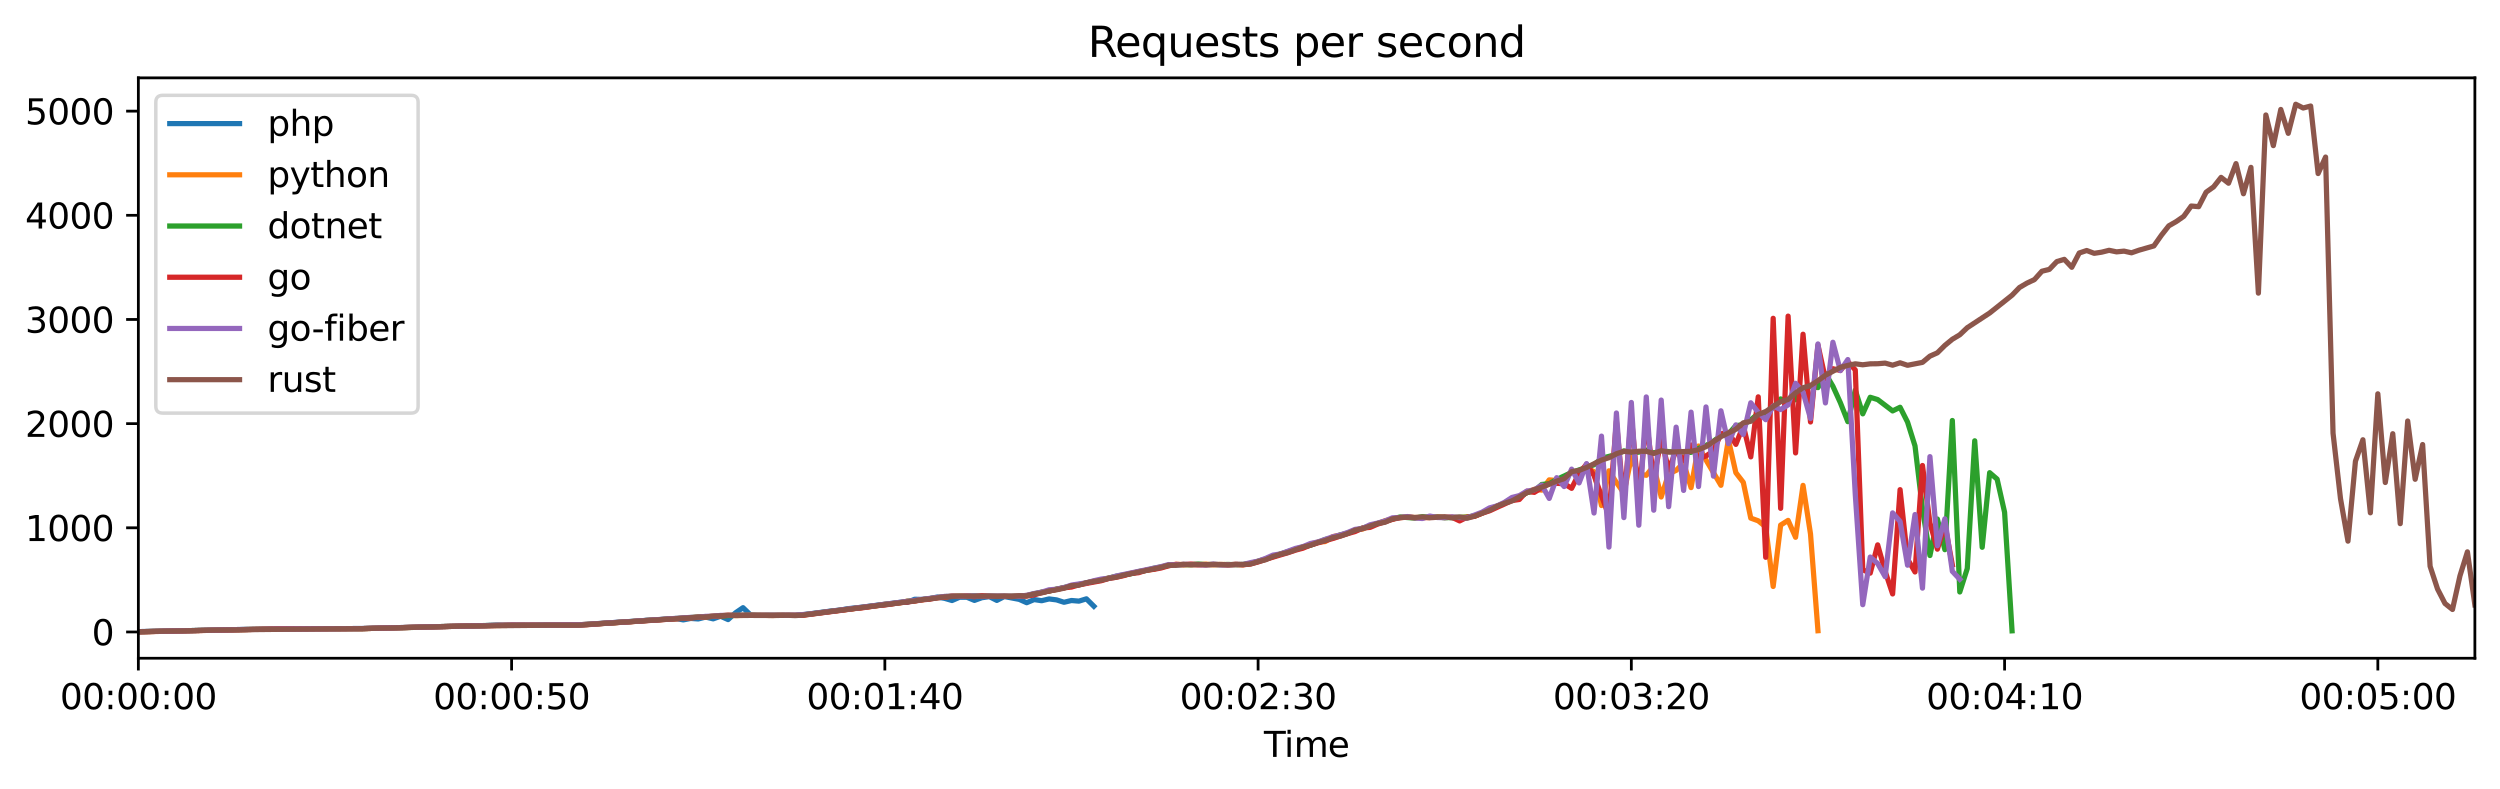 <?xml version="1.0" encoding="utf-8" standalone="no"?>
<!DOCTYPE svg PUBLIC "-//W3C//DTD SVG 1.1//EN"
  "http://www.w3.org/Graphics/SVG/1.1/DTD/svg11.dtd">
<svg xmlns:xlink="http://www.w3.org/1999/xlink" width="716.45pt" height="226.194pt" viewBox="0 0 716.45 226.194" xmlns="http://www.w3.org/2000/svg" version="1.1">
 <defs>
  <style type="text/css">*{stroke-linejoin: round; stroke-linecap: butt}</style>
 </defs>
 <g id="figure_1">
  <g id="patch_1">
   <path d="M 0 226.194 
L 716.45 226.194 
L 716.45 0 
L 0 0 
z
" style="fill: #ffffff"/>
  </g>
  <g id="axes_1">
   <g id="patch_2">
    <path d="M 39.65 188.638 
L 709.25 188.638 
L 709.25 22.318 
L 39.65 22.318 
z
" style="fill: #ffffff"/>
   </g>
   <g id="matplotlib.axis_1">
    <g id="xtick_1">
     <g id="line2d_1">
      <defs>
       <path id="m6875d16ab4" d="M 0 0 
L 0 3.5 
" style="stroke: #000000; stroke-width: 0.8"/>
      </defs>
      <g>
       <use xlink:href="#m6875d16ab4" x="39.65" y="188.638" style="stroke: #000000; stroke-width: 0.8"/>
      </g>
     </g>
     <g id="text_1">
      <!-- 00:00:00 -->
      <g transform="translate(17.194 203.237) scale(0.1 -0.1)">
       <defs>
        <path id="DejaVuSans-30" d="M 2034 4250 
Q 1547 4250 1301 3770 
Q 1056 3291 1056 2328 
Q 1056 1369 1301 889 
Q 1547 409 2034 409 
Q 2525 409 2770 889 
Q 3016 1369 3016 2328 
Q 3016 3291 2770 3770 
Q 2525 4250 2034 4250 
z
M 2034 4750 
Q 2819 4750 3233 4129 
Q 3647 3509 3647 2328 
Q 3647 1150 3233 529 
Q 2819 -91 2034 -91 
Q 1250 -91 836 529 
Q 422 1150 422 2328 
Q 422 3509 836 4129 
Q 1250 4750 2034 4750 
z
" transform="scale(0.016)"/>
        <path id="DejaVuSans-3a" d="M 750 794 
L 1409 794 
L 1409 0 
L 750 0 
L 750 794 
z
M 750 3309 
L 1409 3309 
L 1409 2516 
L 750 2516 
L 750 3309 
z
" transform="scale(0.016)"/>
       </defs>
       <use xlink:href="#DejaVuSans-30"/>
       <use xlink:href="#DejaVuSans-30" x="63.623"/>
       <use xlink:href="#DejaVuSans-3a" x="127.246"/>
       <use xlink:href="#DejaVuSans-30" x="160.938"/>
       <use xlink:href="#DejaVuSans-30" x="224.561"/>
       <use xlink:href="#DejaVuSans-3a" x="288.184"/>
       <use xlink:href="#DejaVuSans-30" x="321.875"/>
       <use xlink:href="#DejaVuSans-30" x="385.498"/>
      </g>
     </g>
    </g>
    <g id="xtick_2">
     <g id="line2d_2">
      <g>
       <use xlink:href="#m6875d16ab4" x="146.615" y="188.638" style="stroke: #000000; stroke-width: 0.8"/>
      </g>
     </g>
     <g id="text_2">
      <!-- 00:00:50 -->
      <g transform="translate(124.159 203.237) scale(0.1 -0.1)">
       <defs>
        <path id="DejaVuSans-35" d="M 691 4666 
L 3169 4666 
L 3169 4134 
L 1269 4134 
L 1269 2991 
Q 1406 3038 1543 3061 
Q 1681 3084 1819 3084 
Q 2600 3084 3056 2656 
Q 3513 2228 3513 1497 
Q 3513 744 3044 326 
Q 2575 -91 1722 -91 
Q 1428 -91 1123 -41 
Q 819 9 494 109 
L 494 744 
Q 775 591 1075 516 
Q 1375 441 1709 441 
Q 2250 441 2565 725 
Q 2881 1009 2881 1497 
Q 2881 1984 2565 2268 
Q 2250 2553 1709 2553 
Q 1456 2553 1204 2497 
Q 953 2441 691 2322 
L 691 4666 
z
" transform="scale(0.016)"/>
       </defs>
       <use xlink:href="#DejaVuSans-30"/>
       <use xlink:href="#DejaVuSans-30" x="63.623"/>
       <use xlink:href="#DejaVuSans-3a" x="127.246"/>
       <use xlink:href="#DejaVuSans-30" x="160.938"/>
       <use xlink:href="#DejaVuSans-30" x="224.561"/>
       <use xlink:href="#DejaVuSans-3a" x="288.184"/>
       <use xlink:href="#DejaVuSans-35" x="321.875"/>
       <use xlink:href="#DejaVuSans-30" x="385.498"/>
      </g>
     </g>
    </g>
    <g id="xtick_3">
     <g id="line2d_3">
      <g>
       <use xlink:href="#m6875d16ab4" x="253.58" y="188.638" style="stroke: #000000; stroke-width: 0.8"/>
      </g>
     </g>
     <g id="text_3">
      <!-- 00:01:40 -->
      <g transform="translate(231.123 203.237) scale(0.1 -0.1)">
       <defs>
        <path id="DejaVuSans-31" d="M 794 531 
L 1825 531 
L 1825 4091 
L 703 3866 
L 703 4441 
L 1819 4666 
L 2450 4666 
L 2450 531 
L 3481 531 
L 3481 0 
L 794 0 
L 794 531 
z
" transform="scale(0.016)"/>
        <path id="DejaVuSans-34" d="M 2419 4116 
L 825 1625 
L 2419 1625 
L 2419 4116 
z
M 2253 4666 
L 3047 4666 
L 3047 1625 
L 3713 1625 
L 3713 1100 
L 3047 1100 
L 3047 0 
L 2419 0 
L 2419 1100 
L 313 1100 
L 313 1709 
L 2253 4666 
z
" transform="scale(0.016)"/>
       </defs>
       <use xlink:href="#DejaVuSans-30"/>
       <use xlink:href="#DejaVuSans-30" x="63.623"/>
       <use xlink:href="#DejaVuSans-3a" x="127.246"/>
       <use xlink:href="#DejaVuSans-30" x="160.938"/>
       <use xlink:href="#DejaVuSans-31" x="224.561"/>
       <use xlink:href="#DejaVuSans-3a" x="288.184"/>
       <use xlink:href="#DejaVuSans-34" x="321.875"/>
       <use xlink:href="#DejaVuSans-30" x="385.498"/>
      </g>
     </g>
    </g>
    <g id="xtick_4">
     <g id="line2d_4">
      <g>
       <use xlink:href="#m6875d16ab4" x="360.545" y="188.638" style="stroke: #000000; stroke-width: 0.8"/>
      </g>
     </g>
     <g id="text_4">
      <!-- 00:02:30 -->
      <g transform="translate(338.088 203.237) scale(0.1 -0.1)">
       <defs>
        <path id="DejaVuSans-32" d="M 1228 531 
L 3431 531 
L 3431 0 
L 469 0 
L 469 531 
Q 828 903 1448 1529 
Q 2069 2156 2228 2338 
Q 2531 2678 2651 2914 
Q 2772 3150 2772 3378 
Q 2772 3750 2511 3984 
Q 2250 4219 1831 4219 
Q 1534 4219 1204 4116 
Q 875 4013 500 3803 
L 500 4441 
Q 881 4594 1212 4672 
Q 1544 4750 1819 4750 
Q 2544 4750 2975 4387 
Q 3406 4025 3406 3419 
Q 3406 3131 3298 2873 
Q 3191 2616 2906 2266 
Q 2828 2175 2409 1742 
Q 1991 1309 1228 531 
z
" transform="scale(0.016)"/>
        <path id="DejaVuSans-33" d="M 2597 2516 
Q 3050 2419 3304 2112 
Q 3559 1806 3559 1356 
Q 3559 666 3084 287 
Q 2609 -91 1734 -91 
Q 1441 -91 1130 -33 
Q 819 25 488 141 
L 488 750 
Q 750 597 1062 519 
Q 1375 441 1716 441 
Q 2309 441 2620 675 
Q 2931 909 2931 1356 
Q 2931 1769 2642 2001 
Q 2353 2234 1838 2234 
L 1294 2234 
L 1294 2753 
L 1863 2753 
Q 2328 2753 2575 2939 
Q 2822 3125 2822 3475 
Q 2822 3834 2567 4026 
Q 2313 4219 1838 4219 
Q 1578 4219 1281 4162 
Q 984 4106 628 3988 
L 628 4550 
Q 988 4650 1302 4700 
Q 1616 4750 1894 4750 
Q 2613 4750 3031 4423 
Q 3450 4097 3450 3541 
Q 3450 3153 3228 2886 
Q 3006 2619 2597 2516 
z
" transform="scale(0.016)"/>
       </defs>
       <use xlink:href="#DejaVuSans-30"/>
       <use xlink:href="#DejaVuSans-30" x="63.623"/>
       <use xlink:href="#DejaVuSans-3a" x="127.246"/>
       <use xlink:href="#DejaVuSans-30" x="160.938"/>
       <use xlink:href="#DejaVuSans-32" x="224.561"/>
       <use xlink:href="#DejaVuSans-3a" x="288.184"/>
       <use xlink:href="#DejaVuSans-33" x="321.875"/>
       <use xlink:href="#DejaVuSans-30" x="385.498"/>
      </g>
     </g>
    </g>
    <g id="xtick_5">
     <g id="line2d_5">
      <g>
       <use xlink:href="#m6875d16ab4" x="467.509" y="188.638" style="stroke: #000000; stroke-width: 0.8"/>
      </g>
     </g>
     <g id="text_5">
      <!-- 00:03:20 -->
      <g transform="translate(445.053 203.237) scale(0.1 -0.1)">
       <use xlink:href="#DejaVuSans-30"/>
       <use xlink:href="#DejaVuSans-30" x="63.623"/>
       <use xlink:href="#DejaVuSans-3a" x="127.246"/>
       <use xlink:href="#DejaVuSans-30" x="160.938"/>
       <use xlink:href="#DejaVuSans-33" x="224.561"/>
       <use xlink:href="#DejaVuSans-3a" x="288.184"/>
       <use xlink:href="#DejaVuSans-32" x="321.875"/>
       <use xlink:href="#DejaVuSans-30" x="385.498"/>
      </g>
     </g>
    </g>
    <g id="xtick_6">
     <g id="line2d_6">
      <g>
       <use xlink:href="#m6875d16ab4" x="574.474" y="188.638" style="stroke: #000000; stroke-width: 0.8"/>
      </g>
     </g>
     <g id="text_6">
      <!-- 00:04:10 -->
      <g transform="translate(552.018 203.237) scale(0.1 -0.1)">
       <use xlink:href="#DejaVuSans-30"/>
       <use xlink:href="#DejaVuSans-30" x="63.623"/>
       <use xlink:href="#DejaVuSans-3a" x="127.246"/>
       <use xlink:href="#DejaVuSans-30" x="160.938"/>
       <use xlink:href="#DejaVuSans-34" x="224.561"/>
       <use xlink:href="#DejaVuSans-3a" x="288.184"/>
       <use xlink:href="#DejaVuSans-31" x="321.875"/>
       <use xlink:href="#DejaVuSans-30" x="385.498"/>
      </g>
     </g>
    </g>
    <g id="xtick_7">
     <g id="line2d_7">
      <g>
       <use xlink:href="#m6875d16ab4" x="681.439" y="188.638" style="stroke: #000000; stroke-width: 0.8"/>
      </g>
     </g>
     <g id="text_7">
      <!-- 00:05:00 -->
      <g transform="translate(658.983 203.237) scale(0.1 -0.1)">
       <use xlink:href="#DejaVuSans-30"/>
       <use xlink:href="#DejaVuSans-30" x="63.623"/>
       <use xlink:href="#DejaVuSans-3a" x="127.246"/>
       <use xlink:href="#DejaVuSans-30" x="160.938"/>
       <use xlink:href="#DejaVuSans-35" x="224.561"/>
       <use xlink:href="#DejaVuSans-3a" x="288.184"/>
       <use xlink:href="#DejaVuSans-30" x="321.875"/>
       <use xlink:href="#DejaVuSans-30" x="385.498"/>
      </g>
     </g>
    </g>
    <g id="text_8">
     <!-- Time -->
     <g transform="translate(362.216 216.915) scale(0.1 -0.1)">
      <defs>
       <path id="DejaVuSans-54" d="M -19 4666 
L 3928 4666 
L 3928 4134 
L 2272 4134 
L 2272 0 
L 1638 0 
L 1638 4134 
L -19 4134 
L -19 4666 
z
" transform="scale(0.016)"/>
       <path id="DejaVuSans-69" d="M 603 3500 
L 1178 3500 
L 1178 0 
L 603 0 
L 603 3500 
z
M 603 4863 
L 1178 4863 
L 1178 4134 
L 603 4134 
L 603 4863 
z
" transform="scale(0.016)"/>
       <path id="DejaVuSans-6d" d="M 3328 2828 
Q 3544 3216 3844 3400 
Q 4144 3584 4550 3584 
Q 5097 3584 5394 3201 
Q 5691 2819 5691 2113 
L 5691 0 
L 5113 0 
L 5113 2094 
Q 5113 2597 4934 2840 
Q 4756 3084 4391 3084 
Q 3944 3084 3684 2787 
Q 3425 2491 3425 1978 
L 3425 0 
L 2847 0 
L 2847 2094 
Q 2847 2600 2669 2842 
Q 2491 3084 2119 3084 
Q 1678 3084 1418 2786 
Q 1159 2488 1159 1978 
L 1159 0 
L 581 0 
L 581 3500 
L 1159 3500 
L 1159 2956 
Q 1356 3278 1631 3431 
Q 1906 3584 2284 3584 
Q 2666 3584 2933 3390 
Q 3200 3197 3328 2828 
z
" transform="scale(0.016)"/>
       <path id="DejaVuSans-65" d="M 3597 1894 
L 3597 1613 
L 953 1613 
Q 991 1019 1311 708 
Q 1631 397 2203 397 
Q 2534 397 2845 478 
Q 3156 559 3463 722 
L 3463 178 
Q 3153 47 2828 -22 
Q 2503 -91 2169 -91 
Q 1331 -91 842 396 
Q 353 884 353 1716 
Q 353 2575 817 3079 
Q 1281 3584 2069 3584 
Q 2775 3584 3186 3129 
Q 3597 2675 3597 1894 
z
M 3022 2063 
Q 3016 2534 2758 2815 
Q 2500 3097 2075 3097 
Q 1594 3097 1305 2825 
Q 1016 2553 972 2059 
L 3022 2063 
z
" transform="scale(0.016)"/>
      </defs>
      <use xlink:href="#DejaVuSans-54"/>
      <use xlink:href="#DejaVuSans-69" x="57.959"/>
      <use xlink:href="#DejaVuSans-6d" x="85.742"/>
      <use xlink:href="#DejaVuSans-65" x="183.154"/>
     </g>
    </g>
   </g>
   <g id="matplotlib.axis_2">
    <g id="ytick_1">
     <g id="line2d_8">
      <defs>
       <path id="m6bbd7e0cdb" d="M 0 0 
L -3.5 0 
" style="stroke: #000000; stroke-width: 0.8"/>
      </defs>
      <g>
       <use xlink:href="#m6bbd7e0cdb" x="39.65" y="181.108" style="stroke: #000000; stroke-width: 0.8"/>
      </g>
     </g>
     <g id="text_9">
      <!-- 0 -->
      <g transform="translate(26.288 184.907) scale(0.1 -0.1)">
       <use xlink:href="#DejaVuSans-30"/>
      </g>
     </g>
    </g>
    <g id="ytick_2">
     <g id="line2d_9">
      <g>
       <use xlink:href="#m6bbd7e0cdb" x="39.65" y="151.256" style="stroke: #000000; stroke-width: 0.8"/>
      </g>
     </g>
     <g id="text_10">
      <!-- 1000 -->
      <g transform="translate(7.2 155.055) scale(0.1 -0.1)">
       <use xlink:href="#DejaVuSans-31"/>
       <use xlink:href="#DejaVuSans-30" x="63.623"/>
       <use xlink:href="#DejaVuSans-30" x="127.246"/>
       <use xlink:href="#DejaVuSans-30" x="190.869"/>
      </g>
     </g>
    </g>
    <g id="ytick_3">
     <g id="line2d_10">
      <g>
       <use xlink:href="#m6bbd7e0cdb" x="39.65" y="121.404" style="stroke: #000000; stroke-width: 0.8"/>
      </g>
     </g>
     <g id="text_11">
      <!-- 2000 -->
      <g transform="translate(7.2 125.203) scale(0.1 -0.1)">
       <use xlink:href="#DejaVuSans-32"/>
       <use xlink:href="#DejaVuSans-30" x="63.623"/>
       <use xlink:href="#DejaVuSans-30" x="127.246"/>
       <use xlink:href="#DejaVuSans-30" x="190.869"/>
      </g>
     </g>
    </g>
    <g id="ytick_4">
     <g id="line2d_11">
      <g>
       <use xlink:href="#m6bbd7e0cdb" x="39.65" y="91.552" style="stroke: #000000; stroke-width: 0.8"/>
      </g>
     </g>
     <g id="text_12">
      <!-- 3000 -->
      <g transform="translate(7.2 95.351) scale(0.1 -0.1)">
       <use xlink:href="#DejaVuSans-33"/>
       <use xlink:href="#DejaVuSans-30" x="63.623"/>
       <use xlink:href="#DejaVuSans-30" x="127.246"/>
       <use xlink:href="#DejaVuSans-30" x="190.869"/>
      </g>
     </g>
    </g>
    <g id="ytick_5">
     <g id="line2d_12">
      <g>
       <use xlink:href="#m6bbd7e0cdb" x="39.65" y="61.7" style="stroke: #000000; stroke-width: 0.8"/>
      </g>
     </g>
     <g id="text_13">
      <!-- 4000 -->
      <g transform="translate(7.2 65.499) scale(0.1 -0.1)">
       <use xlink:href="#DejaVuSans-34"/>
       <use xlink:href="#DejaVuSans-30" x="63.623"/>
       <use xlink:href="#DejaVuSans-30" x="127.246"/>
       <use xlink:href="#DejaVuSans-30" x="190.869"/>
      </g>
     </g>
    </g>
    <g id="ytick_6">
     <g id="line2d_13">
      <g>
       <use xlink:href="#m6bbd7e0cdb" x="39.65" y="31.848" style="stroke: #000000; stroke-width: 0.8"/>
      </g>
     </g>
     <g id="text_14">
      <!-- 5000 -->
      <g transform="translate(7.2 35.648) scale(0.1 -0.1)">
       <use xlink:href="#DejaVuSans-35"/>
       <use xlink:href="#DejaVuSans-30" x="63.623"/>
       <use xlink:href="#DejaVuSans-30" x="127.246"/>
       <use xlink:href="#DejaVuSans-30" x="190.869"/>
      </g>
     </g>
    </g>
   </g>
   <g id="line2d_14">
    <path d="M 39.65 181.018 
L 54.625 180.72 
L 65.322 180.481 
L 69.6 180.392 
L 88.854 180.212 
L 103.829 180.123 
L 131.64 179.436 
L 138.058 179.317 
L 142.336 179.168 
L 144.476 179.227 
L 146.615 179.138 
L 155.172 179.197 
L 159.451 179.138 
L 163.729 179.197 
L 180.844 178.093 
L 182.983 178.033 
L 185.122 177.765 
L 187.262 177.735 
L 189.401 177.526 
L 193.679 177.257 
L 195.819 177.645 
L 197.958 177.227 
L 200.097 177.376 
L 202.237 176.839 
L 204.376 177.347 
L 206.515 176.6 
L 208.654 177.556 
L 210.794 175.615 
L 212.933 174.152 
L 215.072 176.212 
L 217.212 176.362 
L 227.908 176.332 
L 230.047 176.182 
L 238.605 175.048 
L 240.744 174.869 
L 242.883 174.451 
L 247.162 174.003 
L 251.44 173.436 
L 257.858 172.63 
L 259.998 172.63 
L 262.137 171.734 
L 264.276 171.794 
L 266.415 171.555 
L 268.555 171.108 
L 270.694 171.466 
L 272.833 172.093 
L 274.973 171.167 
L 277.112 171.167 
L 279.251 172.063 
L 281.391 171.287 
L 283.53 170.988 
L 285.669 172.063 
L 287.808 170.958 
L 292.087 171.764 
L 294.226 172.72 
L 296.366 171.824 
L 298.505 172.152 
L 300.644 171.645 
L 302.784 171.914 
L 304.923 172.6 
L 307.062 172.093 
L 309.201 172.272 
L 311.341 171.615 
L 313.48 173.735 
L 313.48 173.735 
" clip-path="url(#p96efbe268a)" style="fill: none; stroke: #1f77b4; stroke-width: 1.5; stroke-linecap: square"/>
   </g>
   <g id="line2d_15">
    <path d="M 39.65 181.048 
L 52.486 180.78 
L 67.461 180.481 
L 80.297 180.183 
L 88.854 180.212 
L 103.829 180.153 
L 131.64 179.436 
L 135.918 179.347 
L 153.033 179.138 
L 155.172 179.197 
L 159.451 179.168 
L 163.729 179.168 
L 170.147 178.809 
L 180.844 178.153 
L 185.122 177.824 
L 189.401 177.556 
L 197.958 177.048 
L 200.097 176.809 
L 202.237 176.75 
L 206.515 176.451 
L 208.654 176.332 
L 210.794 176.421 
L 215.072 176.302 
L 221.49 176.391 
L 223.63 176.332 
L 227.908 176.362 
L 230.047 176.242 
L 251.44 173.555 
L 253.58 173.167 
L 257.858 172.779 
L 259.998 172.272 
L 262.137 172.182 
L 266.415 171.555 
L 268.555 171.257 
L 270.694 171.137 
L 272.833 170.779 
L 277.112 170.928 
L 281.391 170.839 
L 287.808 170.928 
L 294.226 170.66 
L 296.366 170.272 
L 298.505 169.734 
L 304.923 168.451 
L 307.062 167.884 
L 309.201 167.555 
L 311.341 167.107 
L 313.48 166.54 
L 315.619 166.212 
L 317.759 165.645 
L 322.037 164.869 
L 324.177 164.271 
L 328.455 163.406 
L 330.594 163.137 
L 332.734 162.48 
L 334.873 161.973 
L 337.012 161.734 
L 341.291 161.853 
L 343.43 161.853 
L 345.569 161.674 
L 347.709 161.853 
L 349.848 161.764 
L 356.266 161.853 
L 358.405 161.495 
L 362.684 160.212 
L 364.823 159.555 
L 366.962 158.749 
L 369.102 158.182 
L 371.241 157.465 
L 373.38 156.898 
L 375.52 155.913 
L 377.659 155.376 
L 379.798 155.197 
L 381.938 153.793 
L 386.216 152.868 
L 388.355 151.853 
L 390.495 151.614 
L 392.634 150.659 
L 394.773 150.062 
L 396.913 149.226 
L 399.052 148.689 
L 401.191 148.36 
L 403.331 148.151 
L 405.47 148.301 
L 409.748 148.301 
L 411.888 148.151 
L 414.027 148.331 
L 416.166 148.211 
L 418.306 148.36 
L 422.584 147.913 
L 424.723 147.077 
L 426.863 145.972 
L 431.141 144.151 
L 439.699 140.211 
L 441.838 140.45 
L 443.977 137.524 
L 446.116 137.703 
L 448.256 137.047 
L 450.395 135.345 
L 452.534 135.226 
L 454.674 134.061 
L 456.813 135.166 
L 458.952 144.868 
L 461.092 134.927 
L 463.231 138.27 
L 465.37 141.286 
L 467.509 131.136 
L 469.649 135.852 
L 471.788 136.211 
L 473.927 133.584 
L 476.067 142.42 
L 478.206 135.763 
L 480.345 134.808 
L 482.485 132.658 
L 484.624 139.733 
L 486.763 127.822 
L 488.902 131.822 
L 493.181 139.076 
L 495.32 125.971 
L 497.46 135.464 
L 499.599 138.241 
L 501.738 148.48 
L 503.877 149.256 
L 506.017 150.987 
L 508.156 168.063 
L 510.295 150.48 
L 512.435 149.137 
L 514.574 153.973 
L 516.713 139.106 
L 518.853 153.017 
L 520.992 180.75 
L 520.992 180.75 
" clip-path="url(#p96efbe268a)" style="fill: none; stroke: #ff7f0e; stroke-width: 1.5; stroke-linecap: square"/>
   </g>
   <g id="line2d_16">
    <path d="M 39.65 181.048 
L 54.625 180.72 
L 69.6 180.421 
L 80.297 180.212 
L 103.829 180.153 
L 110.247 179.974 
L 118.804 179.794 
L 125.222 179.586 
L 133.779 179.436 
L 138.058 179.287 
L 142.336 179.197 
L 146.615 179.168 
L 153.033 179.197 
L 155.172 179.138 
L 159.451 179.168 
L 168.008 178.988 
L 195.819 177.108 
L 200.097 176.839 
L 210.794 176.332 
L 227.908 176.362 
L 230.047 176.212 
L 257.858 172.69 
L 259.998 172.332 
L 262.137 172.152 
L 270.694 170.958 
L 274.973 170.869 
L 277.112 170.928 
L 279.251 170.779 
L 281.391 170.899 
L 283.53 170.839 
L 287.808 170.869 
L 292.087 170.839 
L 294.226 170.72 
L 296.366 170.152 
L 298.505 169.705 
L 300.644 169.406 
L 302.784 168.809 
L 309.201 167.495 
L 313.48 166.6 
L 315.619 166.182 
L 319.898 165.137 
L 322.037 164.719 
L 324.177 164.421 
L 326.316 163.794 
L 328.455 163.465 
L 330.594 162.868 
L 334.873 162.092 
L 337.012 161.824 
L 341.291 161.824 
L 343.43 161.645 
L 345.569 161.824 
L 347.709 161.734 
L 349.848 161.824 
L 351.987 161.764 
L 354.127 161.824 
L 356.266 161.764 
L 358.405 161.465 
L 362.684 160.212 
L 364.823 159.435 
L 373.38 156.719 
L 375.52 156.271 
L 379.798 154.599 
L 381.938 154.152 
L 384.077 153.316 
L 386.216 152.749 
L 388.355 151.972 
L 399.052 148.748 
L 401.191 148.151 
L 405.47 148.48 
L 407.609 148.092 
L 409.748 148.241 
L 411.888 148.181 
L 414.027 148.36 
L 420.445 148.211 
L 422.584 147.793 
L 424.723 146.987 
L 426.863 145.913 
L 431.141 144.211 
L 433.281 142.838 
L 435.42 142.48 
L 437.559 141.166 
L 439.699 140.718 
L 441.838 138.838 
L 443.977 138.629 
L 446.116 137.405 
L 450.395 135.405 
L 456.813 133.196 
L 458.952 131.345 
L 463.231 130.24 
L 465.37 129.225 
L 467.509 129.613 
L 469.649 129.584 
L 471.788 128.987 
L 473.927 129.822 
L 476.067 129.106 
L 478.206 129.434 
L 480.345 129.584 
L 482.485 129.524 
L 484.624 129.643 
L 486.763 128.509 
L 488.902 127.673 
L 491.042 126.449 
L 493.181 124.837 
L 495.32 124.389 
L 497.46 121.971 
L 499.599 121.732 
L 501.738 120.329 
L 503.877 118.508 
L 506.017 118.837 
L 508.156 116.688 
L 510.295 114.329 
L 512.435 115.076 
L 514.574 114.538 
L 516.713 111.762 
L 518.853 110.628 
L 520.992 111.075 
L 523.131 107.045 
L 525.27 110.687 
L 527.41 115.404 
L 529.549 120.837 
L 531.688 111.822 
L 533.828 118.598 
L 535.967 113.852 
L 538.106 114.508 
L 542.385 117.762 
L 544.524 116.717 
L 546.663 120.956 
L 548.803 127.792 
L 550.942 145.823 
L 553.081 159.197 
L 555.221 148.748 
L 557.36 157.525 
L 559.499 120.509 
L 561.638 169.645 
L 563.778 162.928 
L 565.917 126.33 
L 568.056 156.838 
L 570.196 135.464 
L 572.335 137.315 
L 574.474 146.808 
L 576.614 180.78 
L 576.614 180.78 
" clip-path="url(#p96efbe268a)" style="fill: none; stroke: #2ca02c; stroke-width: 1.5; stroke-linecap: square"/>
   </g>
   <g id="line2d_17">
    <path d="M 39.65 181.078 
L 54.625 180.75 
L 69.6 180.451 
L 80.297 180.212 
L 86.715 180.212 
L 103.829 180.153 
L 133.779 179.406 
L 138.058 179.317 
L 146.615 179.138 
L 150.893 179.168 
L 165.869 179.108 
L 168.008 179.048 
L 174.426 178.571 
L 178.704 178.302 
L 197.958 177.048 
L 204.376 176.63 
L 208.654 176.362 
L 215.072 176.362 
L 230.047 176.332 
L 236.465 175.496 
L 240.744 174.958 
L 245.023 174.391 
L 247.162 174.182 
L 251.44 173.555 
L 253.58 173.376 
L 257.858 172.72 
L 259.998 172.54 
L 264.276 171.914 
L 266.415 171.705 
L 268.555 171.317 
L 272.833 170.899 
L 274.973 170.928 
L 277.112 170.809 
L 279.251 170.988 
L 281.391 170.72 
L 283.53 170.899 
L 287.808 170.899 
L 289.948 170.928 
L 294.226 170.809 
L 296.366 170.481 
L 298.505 169.824 
L 304.923 168.451 
L 307.062 168.242 
L 309.201 167.585 
L 315.619 166.421 
L 317.759 165.764 
L 319.898 165.436 
L 322.037 164.958 
L 324.177 164.331 
L 326.316 164.122 
L 328.455 163.406 
L 330.594 163.167 
L 332.734 162.779 
L 334.873 162.152 
L 337.012 161.734 
L 339.152 161.853 
L 341.291 161.645 
L 343.43 161.824 
L 345.569 161.883 
L 347.709 161.734 
L 351.987 161.883 
L 354.127 161.734 
L 356.266 161.853 
L 358.405 161.615 
L 360.545 161.047 
L 362.684 160.301 
L 369.102 158.391 
L 371.241 157.674 
L 373.38 157.107 
L 375.52 156.211 
L 381.938 154.331 
L 386.216 152.928 
L 388.355 152.331 
L 390.495 151.316 
L 392.634 151.137 
L 394.773 150.211 
L 399.052 148.838 
L 401.191 148.331 
L 403.331 148.241 
L 405.47 148.36 
L 411.888 148.271 
L 416.166 148.271 
L 418.306 149.286 
L 420.445 148.211 
L 422.584 147.972 
L 424.723 147.077 
L 426.863 146.39 
L 433.281 143.465 
L 435.42 143.136 
L 437.559 140.778 
L 439.699 141.106 
L 441.838 139.763 
L 443.977 138.659 
L 446.116 138.509 
L 448.256 138.629 
L 450.395 139.942 
L 452.534 135.643 
L 454.674 133.046 
L 456.813 136.241 
L 461.092 147.883 
L 463.231 120.718 
L 465.37 144.032 
L 467.509 119.314 
L 469.649 142.659 
L 471.788 120.3 
L 473.927 137.285 
L 476.067 125.822 
L 478.206 134.658 
L 480.345 129.046 
L 482.485 131.942 
L 484.624 127.524 
L 486.763 131.375 
L 488.902 130.688 
L 491.042 129.225 
L 493.181 124.33 
L 495.32 123.912 
L 497.46 127.345 
L 499.599 121.971 
L 501.738 130.927 
L 503.877 113.732 
L 506.017 159.704 
L 508.156 91.224 
L 510.295 145.674 
L 512.435 90.597 
L 514.574 129.793 
L 516.713 95.791 
L 518.853 120.926 
L 520.992 98.926 
L 523.131 108.568 
L 525.27 105.672 
L 527.41 106.18 
L 529.549 103.612 
L 531.688 106.03 
L 533.828 163.286 
L 535.967 164.242 
L 538.106 156.152 
L 540.246 163.734 
L 542.385 170.212 
L 544.524 140.33 
L 546.663 160.212 
L 548.803 163.913 
L 550.942 133.405 
L 553.081 149.883 
L 555.221 157.376 
L 557.36 150.271 
L 559.499 161.883 
L 559.499 161.883 
" clip-path="url(#p96efbe268a)" style="fill: none; stroke: #d62728; stroke-width: 1.5; stroke-linecap: square"/>
   </g>
   <g id="line2d_18">
    <path d="M 39.65 181.018 
L 54.625 180.72 
L 69.6 180.392 
L 88.854 180.212 
L 103.829 180.123 
L 129.5 179.496 
L 138.058 179.317 
L 142.336 179.197 
L 150.893 179.168 
L 165.869 179.078 
L 172.286 178.66 
L 176.565 178.362 
L 178.704 178.272 
L 182.983 177.944 
L 197.958 176.929 
L 200.097 176.899 
L 202.237 176.63 
L 204.376 176.6 
L 206.515 176.362 
L 227.908 176.332 
L 232.187 175.914 
L 255.719 172.899 
L 259.998 172.332 
L 270.694 170.928 
L 272.833 170.839 
L 274.973 170.928 
L 279.251 170.779 
L 281.391 170.958 
L 283.53 170.839 
L 292.087 170.869 
L 294.226 170.6 
L 296.366 170.093 
L 298.505 169.705 
L 300.644 169.018 
L 302.784 168.869 
L 304.923 168.391 
L 307.062 167.675 
L 311.341 167.018 
L 313.48 166.421 
L 315.619 165.943 
L 317.759 165.704 
L 319.898 165.077 
L 332.734 162.391 
L 334.873 161.794 
L 337.012 161.913 
L 339.152 161.734 
L 345.569 161.883 
L 347.709 161.674 
L 349.848 161.883 
L 356.266 161.764 
L 358.405 161.227 
L 360.545 160.809 
L 362.684 160.033 
L 364.823 159.077 
L 366.962 158.749 
L 371.241 157.167 
L 373.38 156.659 
L 375.52 155.764 
L 377.659 155.316 
L 381.938 153.823 
L 384.077 153.316 
L 386.216 152.599 
L 388.355 151.704 
L 390.495 151.435 
L 392.634 150.39 
L 394.773 149.913 
L 396.913 149.316 
L 399.052 148.39 
L 401.191 148.331 
L 403.331 148.032 
L 405.47 148.39 
L 407.609 148.599 
L 409.748 147.883 
L 411.888 148.301 
L 414.027 148.36 
L 416.166 148.122 
L 418.306 148.331 
L 420.445 148.42 
L 424.723 146.778 
L 426.863 145.554 
L 429.002 144.987 
L 431.141 143.972 
L 433.281 142.569 
L 435.42 142.032 
L 437.559 140.748 
L 439.699 140.39 
L 441.838 139.017 
L 443.977 142.838 
L 446.116 136.897 
L 448.256 139.435 
L 450.395 134.449 
L 452.534 138.39 
L 454.674 132.867 
L 456.813 147.017 
L 458.952 124.986 
L 461.092 156.779 
L 463.231 118.359 
L 465.37 148.331 
L 467.509 115.344 
L 469.649 150.51 
L 471.788 113.762 
L 473.927 146.211 
L 476.067 114.658 
L 478.206 145.196 
L 480.345 122.419 
L 482.485 140.539 
L 484.624 118.12 
L 486.763 139.435 
L 488.902 116.628 
L 491.042 136.449 
L 493.181 117.732 
L 495.32 127.136 
L 497.46 121.762 
L 499.599 124.509 
L 501.738 115.434 
L 503.877 118.18 
L 506.017 120.27 
L 508.156 116.359 
L 510.295 117.374 
L 512.435 116.031 
L 514.574 109.851 
L 516.713 112.359 
L 518.853 119.941 
L 520.992 98.567 
L 523.131 115.464 
L 525.27 98.09 
L 527.41 106.209 
L 529.549 103.045 
L 531.688 141.733 
L 533.828 173.287 
L 535.967 159.644 
L 538.106 161.495 
L 540.246 165.257 
L 542.385 146.987 
L 544.524 149.435 
L 546.663 161.973 
L 548.803 147.465 
L 550.942 168.54 
L 553.081 130.867 
L 555.221 156.391 
L 557.36 148.689 
L 559.499 163.734 
L 561.638 166.003 
L 561.638 166.003 
" clip-path="url(#p96efbe268a)" style="fill: none; stroke: #9467bd; stroke-width: 1.5; stroke-linecap: square"/>
   </g>
   <g id="line2d_19">
    <path d="M 39.65 181.048 
L 52.486 180.78 
L 65.322 180.511 
L 93.132 180.212 
L 103.829 180.153 
L 133.779 179.406 
L 157.311 179.168 
L 165.869 179.168 
L 170.147 178.839 
L 180.844 178.153 
L 185.122 177.854 
L 193.679 177.317 
L 197.958 177.018 
L 202.237 176.779 
L 206.515 176.451 
L 208.654 176.332 
L 210.794 176.391 
L 215.072 176.362 
L 221.49 176.391 
L 225.769 176.332 
L 227.908 176.421 
L 230.047 176.272 
L 234.326 175.735 
L 238.605 175.167 
L 262.137 172.212 
L 264.276 171.824 
L 266.415 171.645 
L 270.694 171.048 
L 274.973 170.839 
L 281.391 170.869 
L 283.53 170.839 
L 285.669 170.928 
L 287.808 170.839 
L 289.948 170.988 
L 292.087 170.749 
L 294.226 170.749 
L 296.366 170.212 
L 298.505 169.914 
L 300.644 169.346 
L 302.784 169.018 
L 304.923 168.57 
L 307.062 167.824 
L 309.201 167.704 
L 311.341 166.988 
L 315.619 166.272 
L 317.759 165.734 
L 319.898 165.406 
L 322.037 164.809 
L 332.734 162.6 
L 334.873 161.973 
L 337.012 162.003 
L 339.152 161.704 
L 341.291 161.824 
L 343.43 161.764 
L 347.709 161.824 
L 349.848 161.764 
L 351.987 161.883 
L 354.127 161.704 
L 356.266 161.764 
L 358.405 161.615 
L 360.545 160.958 
L 362.684 160.421 
L 364.823 159.465 
L 366.962 158.838 
L 369.102 158.331 
L 373.38 156.779 
L 375.52 156.241 
L 377.659 155.465 
L 379.798 154.898 
L 381.938 154.092 
L 384.077 153.644 
L 386.216 152.898 
L 388.355 151.943 
L 390.495 151.495 
L 394.773 150.032 
L 396.913 149.674 
L 399.052 148.689 
L 401.191 148.331 
L 403.331 148.211 
L 405.47 148.301 
L 407.609 148.151 
L 409.748 148.36 
L 414.027 148.092 
L 416.166 148.42 
L 418.306 148.151 
L 420.445 148.51 
L 422.584 147.913 
L 426.863 146.241 
L 429.002 145.077 
L 431.141 144.241 
L 433.281 143.554 
L 437.559 141.196 
L 439.699 140.33 
L 441.838 139.614 
L 446.116 137.882 
L 448.256 137.166 
L 450.395 135.166 
L 452.534 134.808 
L 454.674 133.972 
L 458.952 131.852 
L 461.092 131.166 
L 463.231 130.031 
L 465.37 129.345 
L 467.509 129.554 
L 469.649 129.315 
L 471.788 129.345 
L 473.927 129.942 
L 476.067 129.166 
L 478.206 129.554 
L 484.624 129.345 
L 486.763 128.867 
L 488.902 128.001 
L 493.181 125.136 
L 497.46 123.016 
L 499.599 121.165 
L 501.738 120.747 
L 503.877 118.777 
L 506.017 117.941 
L 510.295 115.105 
L 512.435 114.478 
L 514.574 112.598 
L 516.713 111.105 
L 518.853 110.478 
L 520.992 109.105 
L 523.131 107.523 
L 527.41 105.284 
L 529.549 104.717 
L 531.688 104.269 
L 533.828 104.538 
L 535.967 104.269 
L 538.106 104.239 
L 540.246 104.06 
L 542.385 104.657 
L 544.524 103.971 
L 546.663 104.687 
L 550.942 103.851 
L 553.081 102.06 
L 555.221 101.105 
L 557.36 98.985 
L 559.499 97.224 
L 561.638 95.94 
L 563.778 93.911 
L 570.196 89.701 
L 576.614 84.597 
L 578.753 82.388 
L 580.892 81.134 
L 583.031 80.119 
L 585.171 77.731 
L 587.31 77.193 
L 589.449 74.955 
L 591.589 74.328 
L 593.728 76.596 
L 595.867 72.507 
L 598.007 71.79 
L 600.146 72.596 
L 602.285 72.268 
L 604.424 71.731 
L 606.564 72.178 
L 608.703 71.969 
L 610.842 72.447 
L 612.982 71.701 
L 617.26 70.477 
L 619.4 67.432 
L 621.539 64.715 
L 623.678 63.491 
L 625.817 61.999 
L 627.957 59.043 
L 630.096 59.223 
L 632.235 55.073 
L 634.375 53.551 
L 636.514 50.834 
L 638.653 52.506 
L 640.792 46.894 
L 642.932 55.521 
L 645.071 47.968 
L 647.21 84 
L 649.35 32.953 
L 651.489 41.729 
L 653.628 31.371 
L 655.768 38.207 
L 657.907 29.878 
L 660.046 30.953 
L 662.185 30.386 
L 664.325 49.73 
L 666.464 45.013 
L 668.603 124.151 
L 670.743 142.927 
L 672.882 155.077 
L 675.021 132.181 
L 677.161 126.031 
L 679.3 146.957 
L 681.439 112.866 
L 683.578 138.27 
L 685.718 124.3 
L 687.857 150.062 
L 689.996 120.658 
L 692.136 137.345 
L 694.275 127.404 
L 696.414 162.271 
L 698.554 168.809 
L 700.693 172.958 
L 702.832 174.66 
L 704.971 165.048 
L 707.111 158.152 
L 709.25 173.346 
L 709.25 173.346 
" clip-path="url(#p96efbe268a)" style="fill: none; stroke: #8c564b; stroke-width: 1.5; stroke-linecap: square"/>
   </g>
   <g id="patch_3">
    <path d="M 39.65 188.638 
L 39.65 22.318 
" style="fill: none; stroke: #000000; stroke-width: 0.8; stroke-linejoin: miter; stroke-linecap: square"/>
   </g>
   <g id="patch_4">
    <path d="M 709.25 188.638 
L 709.25 22.318 
" style="fill: none; stroke: #000000; stroke-width: 0.8; stroke-linejoin: miter; stroke-linecap: square"/>
   </g>
   <g id="patch_5">
    <path d="M 39.65 188.638 
L 709.25 188.638 
" style="fill: none; stroke: #000000; stroke-width: 0.8; stroke-linejoin: miter; stroke-linecap: square"/>
   </g>
   <g id="patch_6">
    <path d="M 39.65 22.318 
L 709.25 22.318 
" style="fill: none; stroke: #000000; stroke-width: 0.8; stroke-linejoin: miter; stroke-linecap: square"/>
   </g>
   <g id="text_15">
    <!-- Requests per second -->
    <g transform="translate(311.772 16.318) scale(0.12 -0.12)">
     <defs>
      <path id="DejaVuSans-52" d="M 2841 2188 
Q 3044 2119 3236 1894 
Q 3428 1669 3622 1275 
L 4263 0 
L 3584 0 
L 2988 1197 
Q 2756 1666 2539 1819 
Q 2322 1972 1947 1972 
L 1259 1972 
L 1259 0 
L 628 0 
L 628 4666 
L 2053 4666 
Q 2853 4666 3247 4331 
Q 3641 3997 3641 3322 
Q 3641 2881 3436 2590 
Q 3231 2300 2841 2188 
z
M 1259 4147 
L 1259 2491 
L 2053 2491 
Q 2509 2491 2742 2702 
Q 2975 2913 2975 3322 
Q 2975 3731 2742 3939 
Q 2509 4147 2053 4147 
L 1259 4147 
z
" transform="scale(0.016)"/>
      <path id="DejaVuSans-71" d="M 947 1747 
Q 947 1113 1208 752 
Q 1469 391 1925 391 
Q 2381 391 2643 752 
Q 2906 1113 2906 1747 
Q 2906 2381 2643 2742 
Q 2381 3103 1925 3103 
Q 1469 3103 1208 2742 
Q 947 2381 947 1747 
z
M 2906 525 
Q 2725 213 2448 61 
Q 2172 -91 1784 -91 
Q 1150 -91 751 415 
Q 353 922 353 1747 
Q 353 2572 751 3078 
Q 1150 3584 1784 3584 
Q 2172 3584 2448 3432 
Q 2725 3281 2906 2969 
L 2906 3500 
L 3481 3500 
L 3481 -1331 
L 2906 -1331 
L 2906 525 
z
" transform="scale(0.016)"/>
      <path id="DejaVuSans-75" d="M 544 1381 
L 544 3500 
L 1119 3500 
L 1119 1403 
Q 1119 906 1312 657 
Q 1506 409 1894 409 
Q 2359 409 2629 706 
Q 2900 1003 2900 1516 
L 2900 3500 
L 3475 3500 
L 3475 0 
L 2900 0 
L 2900 538 
Q 2691 219 2414 64 
Q 2138 -91 1772 -91 
Q 1169 -91 856 284 
Q 544 659 544 1381 
z
M 1991 3584 
L 1991 3584 
z
" transform="scale(0.016)"/>
      <path id="DejaVuSans-73" d="M 2834 3397 
L 2834 2853 
Q 2591 2978 2328 3040 
Q 2066 3103 1784 3103 
Q 1356 3103 1142 2972 
Q 928 2841 928 2578 
Q 928 2378 1081 2264 
Q 1234 2150 1697 2047 
L 1894 2003 
Q 2506 1872 2764 1633 
Q 3022 1394 3022 966 
Q 3022 478 2636 193 
Q 2250 -91 1575 -91 
Q 1294 -91 989 -36 
Q 684 19 347 128 
L 347 722 
Q 666 556 975 473 
Q 1284 391 1588 391 
Q 1994 391 2212 530 
Q 2431 669 2431 922 
Q 2431 1156 2273 1281 
Q 2116 1406 1581 1522 
L 1381 1569 
Q 847 1681 609 1914 
Q 372 2147 372 2553 
Q 372 3047 722 3315 
Q 1072 3584 1716 3584 
Q 2034 3584 2315 3537 
Q 2597 3491 2834 3397 
z
" transform="scale(0.016)"/>
      <path id="DejaVuSans-74" d="M 1172 4494 
L 1172 3500 
L 2356 3500 
L 2356 3053 
L 1172 3053 
L 1172 1153 
Q 1172 725 1289 603 
Q 1406 481 1766 481 
L 2356 481 
L 2356 0 
L 1766 0 
Q 1100 0 847 248 
Q 594 497 594 1153 
L 594 3053 
L 172 3053 
L 172 3500 
L 594 3500 
L 594 4494 
L 1172 4494 
z
" transform="scale(0.016)"/>
      <path id="DejaVuSans-20" transform="scale(0.016)"/>
      <path id="DejaVuSans-70" d="M 1159 525 
L 1159 -1331 
L 581 -1331 
L 581 3500 
L 1159 3500 
L 1159 2969 
Q 1341 3281 1617 3432 
Q 1894 3584 2278 3584 
Q 2916 3584 3314 3078 
Q 3713 2572 3713 1747 
Q 3713 922 3314 415 
Q 2916 -91 2278 -91 
Q 1894 -91 1617 61 
Q 1341 213 1159 525 
z
M 3116 1747 
Q 3116 2381 2855 2742 
Q 2594 3103 2138 3103 
Q 1681 3103 1420 2742 
Q 1159 2381 1159 1747 
Q 1159 1113 1420 752 
Q 1681 391 2138 391 
Q 2594 391 2855 752 
Q 3116 1113 3116 1747 
z
" transform="scale(0.016)"/>
      <path id="DejaVuSans-72" d="M 2631 2963 
Q 2534 3019 2420 3045 
Q 2306 3072 2169 3072 
Q 1681 3072 1420 2755 
Q 1159 2438 1159 1844 
L 1159 0 
L 581 0 
L 581 3500 
L 1159 3500 
L 1159 2956 
Q 1341 3275 1631 3429 
Q 1922 3584 2338 3584 
Q 2397 3584 2469 3576 
Q 2541 3569 2628 3553 
L 2631 2963 
z
" transform="scale(0.016)"/>
      <path id="DejaVuSans-63" d="M 3122 3366 
L 3122 2828 
Q 2878 2963 2633 3030 
Q 2388 3097 2138 3097 
Q 1578 3097 1268 2742 
Q 959 2388 959 1747 
Q 959 1106 1268 751 
Q 1578 397 2138 397 
Q 2388 397 2633 464 
Q 2878 531 3122 666 
L 3122 134 
Q 2881 22 2623 -34 
Q 2366 -91 2075 -91 
Q 1284 -91 818 406 
Q 353 903 353 1747 
Q 353 2603 823 3093 
Q 1294 3584 2113 3584 
Q 2378 3584 2631 3529 
Q 2884 3475 3122 3366 
z
" transform="scale(0.016)"/>
      <path id="DejaVuSans-6f" d="M 1959 3097 
Q 1497 3097 1228 2736 
Q 959 2375 959 1747 
Q 959 1119 1226 758 
Q 1494 397 1959 397 
Q 2419 397 2687 759 
Q 2956 1122 2956 1747 
Q 2956 2369 2687 2733 
Q 2419 3097 1959 3097 
z
M 1959 3584 
Q 2709 3584 3137 3096 
Q 3566 2609 3566 1747 
Q 3566 888 3137 398 
Q 2709 -91 1959 -91 
Q 1206 -91 779 398 
Q 353 888 353 1747 
Q 353 2609 779 3096 
Q 1206 3584 1959 3584 
z
" transform="scale(0.016)"/>
      <path id="DejaVuSans-6e" d="M 3513 2113 
L 3513 0 
L 2938 0 
L 2938 2094 
Q 2938 2591 2744 2837 
Q 2550 3084 2163 3084 
Q 1697 3084 1428 2787 
Q 1159 2491 1159 1978 
L 1159 0 
L 581 0 
L 581 3500 
L 1159 3500 
L 1159 2956 
Q 1366 3272 1645 3428 
Q 1925 3584 2291 3584 
Q 2894 3584 3203 3211 
Q 3513 2838 3513 2113 
z
" transform="scale(0.016)"/>
      <path id="DejaVuSans-64" d="M 2906 2969 
L 2906 4863 
L 3481 4863 
L 3481 0 
L 2906 0 
L 2906 525 
Q 2725 213 2448 61 
Q 2172 -91 1784 -91 
Q 1150 -91 751 415 
Q 353 922 353 1747 
Q 353 2572 751 3078 
Q 1150 3584 1784 3584 
Q 2172 3584 2448 3432 
Q 2725 3281 2906 2969 
z
M 947 1747 
Q 947 1113 1208 752 
Q 1469 391 1925 391 
Q 2381 391 2643 752 
Q 2906 1113 2906 1747 
Q 2906 2381 2643 2742 
Q 2381 3103 1925 3103 
Q 1469 3103 1208 2742 
Q 947 2381 947 1747 
z
" transform="scale(0.016)"/>
     </defs>
     <use xlink:href="#DejaVuSans-52"/>
     <use xlink:href="#DejaVuSans-65" x="64.982"/>
     <use xlink:href="#DejaVuSans-71" x="126.506"/>
     <use xlink:href="#DejaVuSans-75" x="189.982"/>
     <use xlink:href="#DejaVuSans-65" x="253.361"/>
     <use xlink:href="#DejaVuSans-73" x="314.885"/>
     <use xlink:href="#DejaVuSans-74" x="366.984"/>
     <use xlink:href="#DejaVuSans-73" x="406.193"/>
     <use xlink:href="#DejaVuSans-20" x="458.293"/>
     <use xlink:href="#DejaVuSans-70" x="490.08"/>
     <use xlink:href="#DejaVuSans-65" x="553.557"/>
     <use xlink:href="#DejaVuSans-72" x="615.08"/>
     <use xlink:href="#DejaVuSans-20" x="656.193"/>
     <use xlink:href="#DejaVuSans-73" x="687.98"/>
     <use xlink:href="#DejaVuSans-65" x="740.08"/>
     <use xlink:href="#DejaVuSans-63" x="801.604"/>
     <use xlink:href="#DejaVuSans-6f" x="856.584"/>
     <use xlink:href="#DejaVuSans-6e" x="917.766"/>
     <use xlink:href="#DejaVuSans-64" x="981.145"/>
    </g>
   </g>
   <g id="legend_1">
    <g id="patch_7">
     <path d="M 46.65 118.387 
L 117.823 118.387 
Q 119.823 118.387 119.823 116.387 
L 119.823 29.318 
Q 119.823 27.318 117.823 27.318 
L 46.65 27.318 
Q 44.65 27.318 44.65 29.318 
L 44.65 116.387 
Q 44.65 118.387 46.65 118.387 
z
" style="fill: #ffffff; opacity: 0.8; stroke: #cccccc; stroke-linejoin: miter"/>
    </g>
    <g id="line2d_20">
     <path d="M 48.65 35.417 
L 58.65 35.417 
L 68.65 35.417 
" style="fill: none; stroke: #1f77b4; stroke-width: 1.5; stroke-linecap: square"/>
    </g>
    <g id="text_16">
     <!-- php -->
     <g transform="translate(76.65 38.917) scale(0.1 -0.1)">
      <defs>
       <path id="DejaVuSans-68" d="M 3513 2113 
L 3513 0 
L 2938 0 
L 2938 2094 
Q 2938 2591 2744 2837 
Q 2550 3084 2163 3084 
Q 1697 3084 1428 2787 
Q 1159 2491 1159 1978 
L 1159 0 
L 581 0 
L 581 4863 
L 1159 4863 
L 1159 2956 
Q 1366 3272 1645 3428 
Q 1925 3584 2291 3584 
Q 2894 3584 3203 3211 
Q 3513 2838 3513 2113 
z
" transform="scale(0.016)"/>
      </defs>
      <use xlink:href="#DejaVuSans-70"/>
      <use xlink:href="#DejaVuSans-68" x="63.477"/>
      <use xlink:href="#DejaVuSans-70" x="126.855"/>
     </g>
    </g>
    <g id="line2d_21">
     <path d="M 48.65 50.095 
L 58.65 50.095 
L 68.65 50.095 
" style="fill: none; stroke: #ff7f0e; stroke-width: 1.5; stroke-linecap: square"/>
    </g>
    <g id="text_17">
     <!-- python -->
     <g transform="translate(76.65 53.595) scale(0.1 -0.1)">
      <defs>
       <path id="DejaVuSans-79" d="M 2059 -325 
Q 1816 -950 1584 -1140 
Q 1353 -1331 966 -1331 
L 506 -1331 
L 506 -850 
L 844 -850 
Q 1081 -850 1212 -737 
Q 1344 -625 1503 -206 
L 1606 56 
L 191 3500 
L 800 3500 
L 1894 763 
L 2988 3500 
L 3597 3500 
L 2059 -325 
z
" transform="scale(0.016)"/>
      </defs>
      <use xlink:href="#DejaVuSans-70"/>
      <use xlink:href="#DejaVuSans-79" x="63.477"/>
      <use xlink:href="#DejaVuSans-74" x="122.656"/>
      <use xlink:href="#DejaVuSans-68" x="161.865"/>
      <use xlink:href="#DejaVuSans-6f" x="225.244"/>
      <use xlink:href="#DejaVuSans-6e" x="286.426"/>
     </g>
    </g>
    <g id="line2d_22">
     <path d="M 48.65 64.773 
L 58.65 64.773 
L 68.65 64.773 
" style="fill: none; stroke: #2ca02c; stroke-width: 1.5; stroke-linecap: square"/>
    </g>
    <g id="text_18">
     <!-- dotnet -->
     <g transform="translate(76.65 68.273) scale(0.1 -0.1)">
      <use xlink:href="#DejaVuSans-64"/>
      <use xlink:href="#DejaVuSans-6f" x="63.477"/>
      <use xlink:href="#DejaVuSans-74" x="124.658"/>
      <use xlink:href="#DejaVuSans-6e" x="163.867"/>
      <use xlink:href="#DejaVuSans-65" x="227.246"/>
      <use xlink:href="#DejaVuSans-74" x="288.77"/>
     </g>
    </g>
    <g id="line2d_23">
     <path d="M 48.65 79.451 
L 58.65 79.451 
L 68.65 79.451 
" style="fill: none; stroke: #d62728; stroke-width: 1.5; stroke-linecap: square"/>
    </g>
    <g id="text_19">
     <!-- go -->
     <g transform="translate(76.65 82.951) scale(0.1 -0.1)">
      <defs>
       <path id="DejaVuSans-67" d="M 2906 1791 
Q 2906 2416 2648 2759 
Q 2391 3103 1925 3103 
Q 1463 3103 1205 2759 
Q 947 2416 947 1791 
Q 947 1169 1205 825 
Q 1463 481 1925 481 
Q 2391 481 2648 825 
Q 2906 1169 2906 1791 
z
M 3481 434 
Q 3481 -459 3084 -895 
Q 2688 -1331 1869 -1331 
Q 1566 -1331 1297 -1286 
Q 1028 -1241 775 -1147 
L 775 -588 
Q 1028 -725 1275 -790 
Q 1522 -856 1778 -856 
Q 2344 -856 2625 -561 
Q 2906 -266 2906 331 
L 2906 616 
Q 2728 306 2450 153 
Q 2172 0 1784 0 
Q 1141 0 747 490 
Q 353 981 353 1791 
Q 353 2603 747 3093 
Q 1141 3584 1784 3584 
Q 2172 3584 2450 3431 
Q 2728 3278 2906 2969 
L 2906 3500 
L 3481 3500 
L 3481 434 
z
" transform="scale(0.016)"/>
      </defs>
      <use xlink:href="#DejaVuSans-67"/>
      <use xlink:href="#DejaVuSans-6f" x="63.477"/>
     </g>
    </g>
    <g id="line2d_24">
     <path d="M 48.65 94.129 
L 58.65 94.129 
L 68.65 94.129 
" style="fill: none; stroke: #9467bd; stroke-width: 1.5; stroke-linecap: square"/>
    </g>
    <g id="text_20">
     <!-- go-fiber -->
     <g transform="translate(76.65 97.629) scale(0.1 -0.1)">
      <defs>
       <path id="DejaVuSans-2d" d="M 313 2009 
L 1997 2009 
L 1997 1497 
L 313 1497 
L 313 2009 
z
" transform="scale(0.016)"/>
       <path id="DejaVuSans-66" d="M 2375 4863 
L 2375 4384 
L 1825 4384 
Q 1516 4384 1395 4259 
Q 1275 4134 1275 3809 
L 1275 3500 
L 2222 3500 
L 2222 3053 
L 1275 3053 
L 1275 0 
L 697 0 
L 697 3053 
L 147 3053 
L 147 3500 
L 697 3500 
L 697 3744 
Q 697 4328 969 4595 
Q 1241 4863 1831 4863 
L 2375 4863 
z
" transform="scale(0.016)"/>
       <path id="DejaVuSans-62" d="M 3116 1747 
Q 3116 2381 2855 2742 
Q 2594 3103 2138 3103 
Q 1681 3103 1420 2742 
Q 1159 2381 1159 1747 
Q 1159 1113 1420 752 
Q 1681 391 2138 391 
Q 2594 391 2855 752 
Q 3116 1113 3116 1747 
z
M 1159 2969 
Q 1341 3281 1617 3432 
Q 1894 3584 2278 3584 
Q 2916 3584 3314 3078 
Q 3713 2572 3713 1747 
Q 3713 922 3314 415 
Q 2916 -91 2278 -91 
Q 1894 -91 1617 61 
Q 1341 213 1159 525 
L 1159 0 
L 581 0 
L 581 4863 
L 1159 4863 
L 1159 2969 
z
" transform="scale(0.016)"/>
      </defs>
      <use xlink:href="#DejaVuSans-67"/>
      <use xlink:href="#DejaVuSans-6f" x="63.477"/>
      <use xlink:href="#DejaVuSans-2d" x="126.533"/>
      <use xlink:href="#DejaVuSans-66" x="162.617"/>
      <use xlink:href="#DejaVuSans-69" x="197.822"/>
      <use xlink:href="#DejaVuSans-62" x="225.605"/>
      <use xlink:href="#DejaVuSans-65" x="289.082"/>
      <use xlink:href="#DejaVuSans-72" x="350.605"/>
     </g>
    </g>
    <g id="line2d_25">
     <path d="M 48.65 108.807 
L 58.65 108.807 
L 68.65 108.807 
" style="fill: none; stroke: #8c564b; stroke-width: 1.5; stroke-linecap: square"/>
    </g>
    <g id="text_21">
     <!-- rust -->
     <g transform="translate(76.65 112.307) scale(0.1 -0.1)">
      <use xlink:href="#DejaVuSans-72"/>
      <use xlink:href="#DejaVuSans-75" x="41.113"/>
      <use xlink:href="#DejaVuSans-73" x="104.492"/>
      <use xlink:href="#DejaVuSans-74" x="156.592"/>
     </g>
    </g>
   </g>
  </g>
 </g>
 <defs>
  <clipPath id="p96efbe268a">
   <rect x="39.65" y="22.318" width="669.6" height="166.32"/>
  </clipPath>
 </defs>
</svg>
